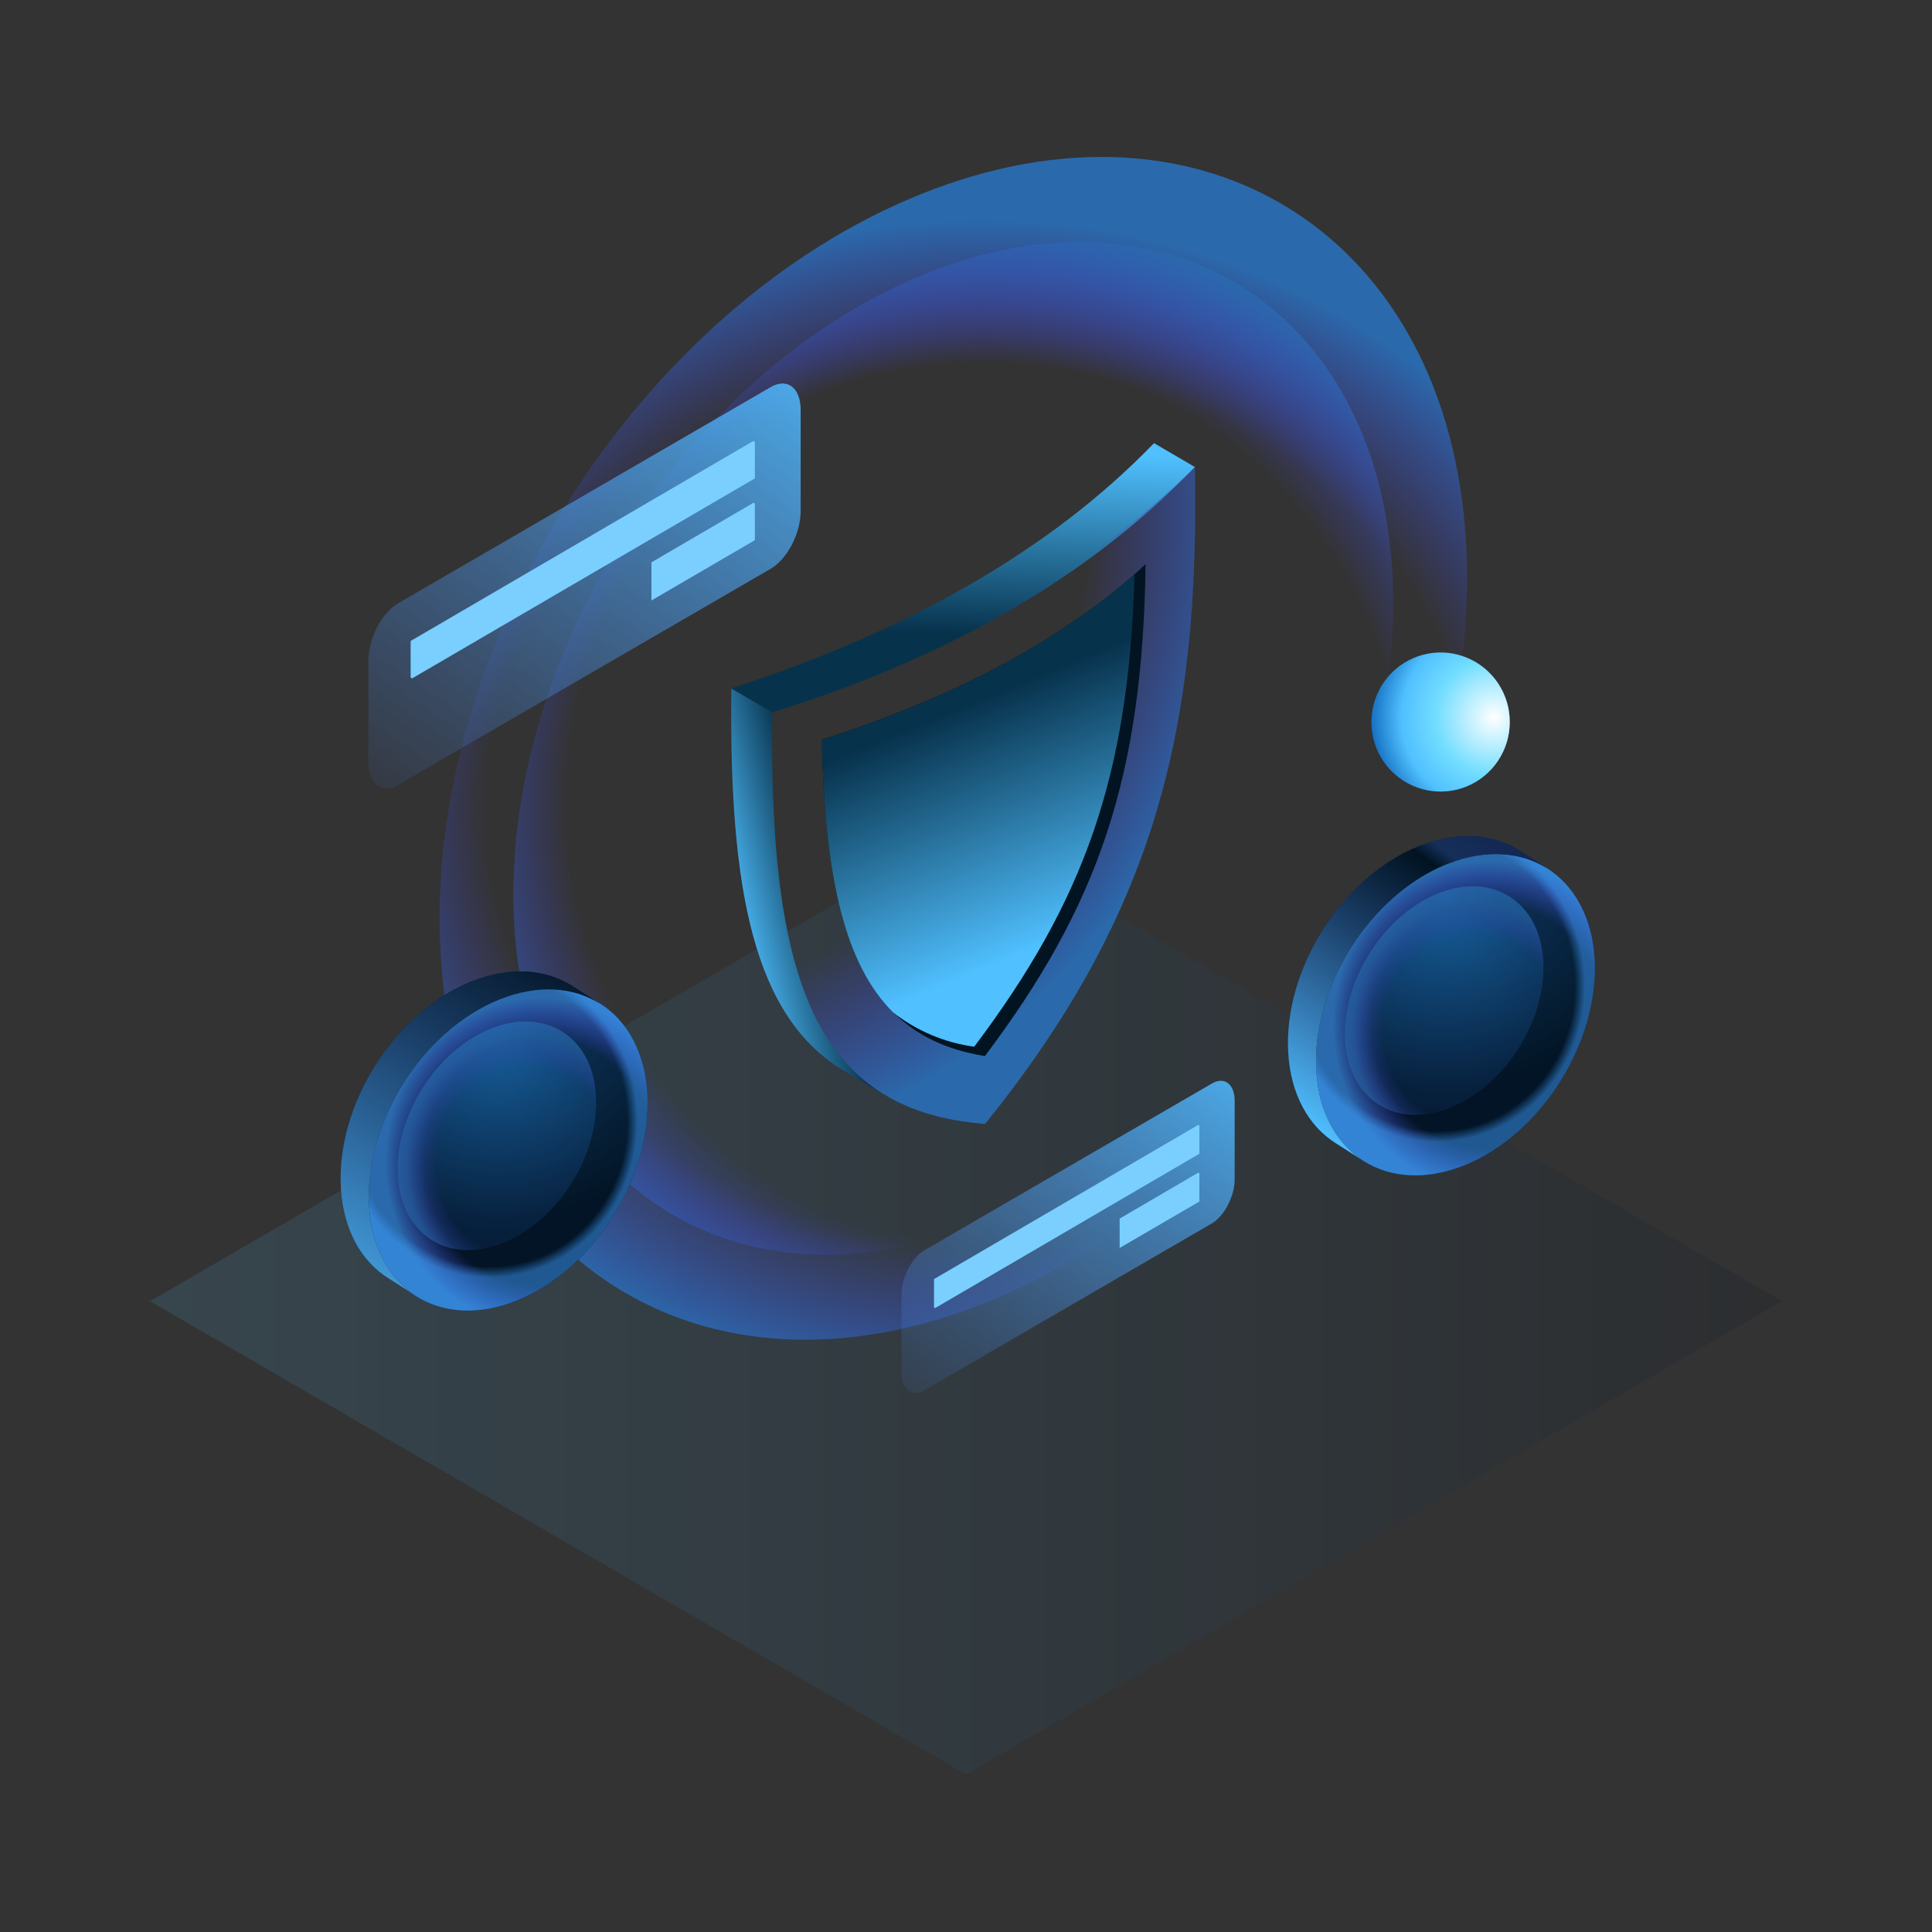 <svg width="1920" height="1920" viewBox="0 0 1920 1920" fill="none" xmlns="http://www.w3.org/2000/svg">
<rect x="0" y="0" width="1920" height="1920" fill="#333333" stroke="none"/>
<rect width="1920" height="1920" />
<path opacity="0.25" d="M959.901 1763.22L1770.8 1293.08L959.901 822.943L149 1293.08L959.901 1763.22Z" fill="url(#paint0_linear_11_2454)"/>
<g clip-path="url(#clip0_11_2454)">
<path d="M437.936 948.747C455.987 1252.83 698.727 1407.58 980.089 1294.3C1261.45 1181.01 1475.02 842.721 1456.97 538.638C1438.92 234.555 1196.24 79.806 914.82 193.089C633.4 306.371 419.886 644.606 437.936 948.747Z" fill="url(#paint1_radial_11_2454)"/>
<path d="M511.113 919.26C526.586 1179.69 734.599 1312.21 975.276 1215.28C1215.95 1118.35 1399.33 828.553 1383.68 568.124C1368.04 307.695 1160.2 175.235 919.519 272.161C678.842 369.088 495.699 658.889 511.113 919.26Z" fill="url(#paint2_radial_11_2454)"/>
<path d="M881.125 1088.98L840.439 1065.2C748.753 1011.81 724.456 884.475 726.806 683.941L767.491 707.727C765.142 908.376 789.725 1035.77 881.125 1088.98Z" fill="url(#paint3_linear_11_2454)"/>
<path d="M767.491 707.899L726.806 684.114C901.067 627.444 1043.35 547.622 1146.84 440.387L1187.53 464.172C1078.14 577.57 935.278 655.837 767.491 707.899Z" fill="url(#paint4_linear_11_2454)"/>
<path d="M1187.53 464.172C1192 718.726 1151.03 903.71 979.001 1116.91C806.286 1103.73 764.454 966.773 767.492 708.014C939.251 650.807 1079.26 569.526 1187.53 464.172Z" fill="url(#paint5_radial_11_2454)"/>
<path d="M1138.48 560.638C1135.56 773.323 1090.92 900.428 978.771 1049.53C941.18 1043.37 911.038 1029.49 887.543 1005.82C840.439 959.056 819.466 873.82 816.773 735.14C945.535 693.674 1048.57 639.768 1127.48 570.659C1131.2 567.261 1135.04 564.036 1138.48 560.638Z" fill="#021421"/>
<path d="M1127.48 570.658C1122.09 771.768 1076.88 895.82 968.17 1040.2C938.759 1036.23 910.93 1024.47 887.543 1006.11C840.439 959.343 819.466 874.108 816.773 735.428C945.535 693.674 1048.57 639.768 1127.48 570.658Z" fill="url(#paint6_linear_11_2454)"/>
<path d="M1383.11 766.47C1392.73 776.111 1404.99 782.669 1418.32 785.316C1431.65 787.964 1445.47 786.581 1458.02 781.343C1470.57 776.105 1481.3 767.247 1488.84 755.888C1496.39 744.528 1500.41 731.175 1500.41 717.517C1500.41 703.859 1496.39 690.506 1488.84 679.147C1481.3 667.787 1470.57 658.929 1458.02 653.691C1445.47 648.453 1431.65 647.071 1418.32 649.718C1404.99 652.365 1392.73 658.923 1383.11 668.564C1376.7 674.985 1371.61 682.614 1368.14 691.014C1364.67 699.415 1362.88 708.421 1362.88 717.517C1362.88 726.613 1364.67 735.619 1368.14 744.02C1371.61 752.42 1376.7 760.049 1383.11 766.47V766.47Z" fill="url(#paint7_radial_11_2454)"/>
<path d="M1383.11 766.47C1392.73 776.111 1404.99 782.669 1418.32 785.316C1431.65 787.964 1445.47 786.581 1458.02 781.343C1470.57 776.105 1481.3 767.247 1488.84 755.888C1496.39 744.528 1500.41 731.175 1500.41 717.517C1500.41 703.859 1496.39 690.506 1488.84 679.147C1481.3 667.787 1470.57 658.929 1458.02 653.691C1445.47 648.453 1431.65 647.071 1418.32 649.718C1404.99 652.365 1392.73 658.923 1383.11 668.564C1376.7 674.985 1371.61 682.614 1368.14 691.014C1364.67 699.415 1362.88 708.421 1362.88 717.517C1362.88 726.613 1364.67 735.619 1368.14 744.02C1371.61 752.42 1376.7 760.049 1383.11 766.47V766.47Z" fill="url(#paint8_radial_11_2454)"/>
<path d="M366.363 1198.41C371.234 1281.05 437.191 1323.09 513.692 1292.34C590.193 1261.58 647.955 1169.61 643.256 1086.97C638.557 1004.32 572.371 962.281 495.928 993.035C419.484 1023.79 361.435 1115.76 366.363 1198.41Z" fill="#021425"/>
<path d="M366.363 1198.41C371.234 1281.05 437.191 1323.09 513.692 1292.34C590.193 1261.58 647.955 1169.61 643.256 1086.97C638.557 1004.32 572.371 962.281 495.928 993.035C419.484 1023.79 361.435 1115.76 366.363 1198.41Z" fill="url(#paint9_radial_11_2454)"/>
<path d="M366.363 1198.41C371.234 1281.05 437.191 1323.09 513.692 1292.34C590.193 1261.58 647.955 1169.61 643.256 1086.97C638.557 1004.32 572.371 962.281 495.928 993.035C419.484 1023.79 361.435 1115.76 366.363 1198.41Z" fill="url(#paint10_radial_11_2454)"/>
<path d="M366.363 1198.41C371.234 1281.05 437.191 1323.09 513.692 1292.34C590.193 1261.58 647.955 1169.61 643.256 1086.97C638.557 1004.32 572.371 962.281 495.928 993.035C419.484 1023.79 361.435 1115.76 366.363 1198.41Z" fill="url(#paint11_radial_11_2454)" fill-opacity="0.5"/>
<g opacity="0.75">
<path opacity="0.75" d="M395.359 1168.46C398.855 1227.2 445.729 1257.09 500.111 1235.21C554.492 1213.32 595.694 1147.96 592.256 1088.98C588.818 1030.01 541.828 1000.58 487.504 1022.46C433.18 1044.35 391.864 1109.72 395.359 1168.46Z" fill="url(#paint12_radial_11_2454)"/>
<path opacity="0.75" d="M395.359 1168.46C398.855 1227.2 445.729 1257.09 500.111 1235.21C554.492 1213.32 595.694 1147.96 592.256 1088.98C588.818 1030.01 541.828 1000.58 487.504 1022.46C433.18 1044.35 391.864 1109.72 395.359 1168.46Z" fill="url(#paint13_radial_11_2454)"/>
</g>
<path d="M366.765 1198.41C369.229 1240.04 387.165 1271.37 414.155 1288.25L386.248 1270.45C359.258 1253.69 341.264 1222.36 338.8 1180.73C333.93 1098.14 391.921 1006.22 468.365 975.469C506.93 959.977 542.86 962.914 569.506 980.307L597.413 998.103C570.71 980.825 534.837 977.773 496.329 993.265C419.886 1024.02 361.837 1115.93 366.765 1198.41Z" fill="#011321"/>
<path d="M366.765 1198.41C369.229 1240.04 387.165 1271.37 414.155 1288.25L386.248 1270.45C359.258 1253.69 341.264 1222.36 338.8 1180.73C333.93 1098.14 391.921 1006.22 468.365 975.469C506.93 959.977 542.86 962.914 569.506 980.307L597.413 998.103C570.71 980.825 534.837 977.773 496.329 993.265C419.886 1024.02 361.837 1115.93 366.765 1198.41Z" fill="url(#paint14_linear_11_2454)"/>
<path d="M366.363 1198.41C371.234 1281.05 437.191 1323.09 513.692 1292.34C590.193 1261.58 647.955 1169.61 643.256 1086.97C638.557 1004.32 572.371 962.281 495.928 993.035C419.484 1023.79 361.435 1115.76 366.363 1198.41Z" fill="#021425"/>
<path d="M366.363 1198.41C371.234 1281.05 437.191 1323.09 513.692 1292.34C590.193 1261.58 647.955 1169.61 643.256 1086.97C638.557 1004.32 572.371 962.281 495.928 993.035C419.484 1023.79 361.435 1115.76 366.363 1198.41Z" fill="url(#paint15_radial_11_2454)"/>
<path d="M366.363 1198.41C371.234 1281.05 437.191 1323.09 513.692 1292.34C590.193 1261.58 647.955 1169.61 643.256 1086.97C638.557 1004.32 572.371 962.281 495.928 993.035C419.484 1023.79 361.435 1115.76 366.363 1198.41Z" fill="url(#paint16_radial_11_2454)"/>
<path d="M366.363 1198.41C371.234 1281.05 437.191 1323.09 513.692 1292.34C590.193 1261.58 647.955 1169.61 643.256 1086.97C638.557 1004.32 572.371 962.281 495.928 993.035C419.484 1023.79 361.435 1115.76 366.363 1198.41Z" fill="url(#paint17_radial_11_2454)" fill-opacity="0.5"/>
<g opacity="0.75">
<path opacity="0.75" d="M395.359 1168.46C398.855 1227.2 445.729 1257.09 500.111 1235.21C554.492 1213.32 595.694 1147.96 592.256 1088.98C588.818 1030.01 541.828 1000.58 487.504 1022.46C433.18 1044.35 391.864 1109.72 395.359 1168.46Z" fill="url(#paint18_radial_11_2454)"/>
<path opacity="0.75" d="M395.359 1168.46C398.855 1227.2 445.729 1257.09 500.111 1235.21C554.492 1213.32 595.694 1147.96 592.256 1088.98C588.818 1030.01 541.828 1000.58 487.504 1022.46C433.18 1044.35 391.864 1109.72 395.359 1168.46Z" fill="url(#paint19_radial_11_2454)"/>
</g>
<path d="M366.765 1198.41C369.229 1240.04 387.165 1271.37 414.155 1288.25L386.248 1270.45C359.258 1253.69 341.264 1222.36 338.8 1180.73C333.93 1098.14 391.921 1006.22 468.365 975.469C506.93 959.977 542.86 962.914 569.506 980.307L597.413 998.103C570.71 980.825 534.837 977.773 496.329 993.265C419.886 1024.02 361.837 1115.93 366.765 1198.41Z" fill="#011321"/>
<path d="M366.765 1198.41C369.229 1240.04 387.165 1271.37 414.155 1288.25L386.248 1270.45C359.258 1253.69 341.264 1222.36 338.8 1180.73C333.93 1098.14 391.921 1006.22 468.365 975.469C506.93 959.977 542.86 962.914 569.506 980.307L597.413 998.103C570.71 980.825 534.837 977.773 496.329 993.265C419.886 1024.02 361.837 1115.93 366.765 1198.41Z" fill="url(#paint20_linear_11_2454)"/>
<path d="M1307.81 1063.93C1312.68 1146.57 1378.64 1188.62 1455.08 1158.09C1531.53 1127.57 1589.57 1035.36 1584.65 952.778C1579.72 870.192 1513.82 827.862 1437.38 858.616C1360.93 889.37 1302.88 981.286 1307.81 1063.93Z" fill="#021425"/>
<path d="M1307.81 1063.93C1312.68 1146.57 1378.64 1188.62 1455.08 1158.09C1531.53 1127.57 1589.57 1035.36 1584.65 952.778C1579.72 870.192 1513.82 827.862 1437.38 858.616C1360.93 889.37 1302.88 981.286 1307.81 1063.93Z" fill="url(#paint21_radial_11_2454)"/>
<path d="M1307.81 1063.93C1312.68 1146.57 1378.64 1188.62 1455.08 1158.09C1531.53 1127.57 1589.57 1035.36 1584.65 952.778C1579.72 870.192 1513.82 827.862 1437.38 858.616C1360.93 889.37 1302.88 981.286 1307.81 1063.93Z" fill="url(#paint22_radial_11_2454)"/>
<path d="M1307.81 1063.93C1312.68 1146.57 1378.64 1188.62 1455.08 1158.09C1531.53 1127.57 1589.57 1035.36 1584.65 952.778C1579.72 870.192 1513.82 827.862 1437.38 858.616C1360.93 889.37 1302.88 981.286 1307.81 1063.93Z" fill="url(#paint23_radial_11_2454)" fill-opacity="0.5"/>
<g opacity="0.75">
<path opacity="0.75" d="M1336.81 1034.04C1340.25 1092.78 1387.18 1122.67 1441.5 1100.79C1495.83 1078.9 1537.14 1013.54 1533.65 954.794C1530.15 896.05 1483.28 866.16 1428.89 888.045C1374.51 909.93 1333.31 975.296 1336.81 1034.04Z" fill="url(#paint24_radial_11_2454)"/>
<path opacity="0.75" d="M1336.81 1034.04C1340.25 1092.78 1387.18 1122.67 1441.5 1100.79C1495.83 1078.9 1537.14 1013.54 1533.65 954.794C1530.15 896.05 1483.28 866.16 1428.89 888.045C1374.51 909.93 1333.31 975.296 1336.81 1034.04Z" fill="url(#paint25_radial_11_2454)"/>
</g>
<path d="M1308.15 1064.16C1310.62 1105.74 1328.61 1137.07 1355.6 1154L1327.64 1136.21C1300.65 1119.28 1282.71 1087.95 1280.25 1046.31C1275.32 963.721 1333.37 871.805 1409.81 841.051C1448.32 825.501 1484.31 828.496 1510.9 845.831L1538.86 863.684C1512.1 846.407 1476.28 843.354 1437.72 858.846C1361.28 889.6 1303.28 981.516 1308.15 1064.16Z" fill="#011321"/>
<path d="M1308.15 1064.16C1310.62 1105.74 1328.61 1137.07 1355.6 1154L1327.64 1136.21C1300.65 1119.28 1282.71 1087.95 1280.25 1046.31C1275.32 963.721 1333.37 871.805 1409.81 841.051C1448.32 825.501 1484.31 828.496 1510.9 845.831L1538.86 863.684C1512.1 846.407 1476.28 843.354 1437.72 858.846C1361.28 889.6 1303.28 981.516 1308.15 1064.16Z" fill="url(#paint26_linear_11_2454)"/>
<path d="M1307.81 1063.93C1312.68 1146.57 1378.64 1188.62 1455.08 1158.09C1531.53 1127.57 1589.57 1035.36 1584.65 952.778C1579.72 870.192 1513.82 827.862 1437.38 858.616C1360.93 889.37 1302.88 981.286 1307.81 1063.93Z" fill="#021425"/>
<path d="M1307.81 1063.93C1312.68 1146.57 1378.64 1188.62 1455.08 1158.09C1531.53 1127.57 1589.57 1035.36 1584.65 952.778C1579.72 870.192 1513.82 827.862 1437.38 858.616C1360.93 889.37 1302.88 981.286 1307.81 1063.93Z" fill="url(#paint27_radial_11_2454)"/>
<path d="M1307.81 1063.93C1312.68 1146.57 1378.64 1188.62 1455.08 1158.09C1531.53 1127.57 1589.57 1035.36 1584.65 952.778C1579.72 870.192 1513.82 827.862 1437.38 858.616C1360.93 889.37 1302.88 981.286 1307.81 1063.93Z" fill="url(#paint28_radial_11_2454)"/>
<path d="M1307.81 1063.93C1312.68 1146.57 1378.64 1188.62 1455.08 1158.09C1531.53 1127.57 1589.57 1035.36 1584.65 952.778C1579.72 870.192 1513.82 827.862 1437.38 858.616C1360.93 889.37 1302.88 981.286 1307.81 1063.93Z" fill="url(#paint29_radial_11_2454)" fill-opacity="0.5"/>
<g opacity="0.75">
<path opacity="0.75" d="M1336.81 1034.04C1340.25 1092.78 1387.18 1122.67 1441.5 1100.79C1495.83 1078.9 1537.14 1013.54 1533.65 954.794C1530.15 896.05 1483.28 866.16 1428.89 888.045C1374.51 909.93 1333.31 975.296 1336.81 1034.04Z" fill="url(#paint30_radial_11_2454)"/>
<path opacity="0.75" d="M1336.81 1034.04C1340.25 1092.78 1387.18 1122.67 1441.5 1100.79C1495.83 1078.9 1537.14 1013.54 1533.65 954.794C1530.15 896.05 1483.28 866.16 1428.89 888.045C1374.51 909.93 1333.31 975.296 1336.81 1034.04Z" fill="url(#paint31_radial_11_2454)"/>
</g>
<path d="M1308.15 1064.16C1310.62 1105.74 1328.61 1137.07 1355.6 1154L1327.64 1136.21C1300.65 1119.28 1282.71 1087.95 1280.25 1046.31C1275.32 963.721 1333.37 871.805 1409.81 841.051C1448.32 825.501 1484.31 828.496 1510.9 845.831L1538.86 863.684C1512.1 846.407 1476.28 843.354 1437.72 858.846C1361.28 889.6 1303.28 981.516 1308.15 1064.16Z" fill="#011321"/>
<path d="M1308.15 1064.16C1310.62 1105.74 1328.61 1137.07 1355.6 1154L1327.64 1136.21C1300.65 1119.28 1282.71 1087.95 1280.25 1046.31C1275.32 963.721 1333.37 871.805 1409.81 841.051C1448.32 825.501 1484.31 828.496 1510.9 845.831L1538.86 863.684C1512.1 846.407 1476.28 843.354 1437.72 858.846C1361.28 889.6 1303.28 981.516 1308.15 1064.16Z" fill="url(#paint32_linear_11_2454)"/>
<path d="M395.818 779.889L765.887 565.245C782.333 555.685 795.685 530.114 795.685 508.057V407.329C795.685 385.272 782.333 375.193 765.887 384.696L395.818 599.455C379.372 608.957 366.077 634.585 366.077 656.585V757.371C366.192 779.313 379.486 789.507 395.818 779.889Z" fill="url(#paint33_linear_11_2454)"/>
<path d="M408.081 673.344L409.513 674.208L750.186 475.402V439.062L748.753 438.198L408.081 637.004V673.344Z" fill="#7ACFFF"/>
<path d="M647.382 558.853V596.748L750.186 536.795V500.397L748.81 499.648L647.382 558.853Z" fill="#7ACFFF"/>
<path d="M918.889 1381.43L1204.09 1215.97C1216.75 1208.6 1227.01 1188.85 1227.01 1171.86V1094.22C1227.01 1077.23 1216.75 1069.4 1204.09 1076.95L918.889 1242.41C906.167 1249.78 895.967 1269.53 895.967 1286.52V1364.15C895.91 1380.97 906.167 1388.8 918.889 1381.43Z" fill="url(#paint34_linear_11_2454)"/>
<path d="M928.229 1299.31L929.318 1299.94L1191.94 1146.57V1118.53L1190.85 1117.89L928.229 1271.14V1299.31Z" fill="#7ACFFF"/>
<path d="M1112.69 1211.02V1240.22L1191.94 1194.03V1165.98L1190.91 1165.35L1112.69 1211.02Z" fill="#7ACFFF"/>
</g>
<defs>
<linearGradient id="paint0_linear_11_2454" x1="149" y1="1293.08" x2="1770.8" y2="1293.08" gradientUnits="userSpaceOnUse">
<stop stop-color="#50C0FF" stop-opacity="0.5"/>
<stop offset="1" stop-color="#000B1B" stop-opacity="0.57"/>
</linearGradient>
<radialGradient id="paint1_radial_11_2454" cx="0" cy="0" r="1" gradientUnits="userSpaceOnUse" gradientTransform="translate(974.785 801.601) rotate(88.687) scale(583.03 657.597)">
<stop stop-color="#2A6AAC" stop-opacity="0"/>
<stop offset="0.75" stop-color="#4441CB" stop-opacity="0"/>
<stop offset="1" stop-color="#2A6AAC"/>
</radialGradient>
<radialGradient id="paint2_radial_11_2454" cx="0" cy="0" r="1" gradientUnits="userSpaceOnUse" gradientTransform="translate(979.685 797.77) rotate(88.687) scale(585.381 552.631)">
<stop stop-color="#2A6AAC" stop-opacity="0"/>
<stop offset="0.75" stop-color="#4441CB" stop-opacity="0"/>
<stop offset="1" stop-color="#2A6AAC"/>
</radialGradient>
<linearGradient id="paint3_linear_11_2454" x1="692.767" y1="914.826" x2="817.019" y2="883.618" gradientUnits="userSpaceOnUse">
<stop stop-color="#50C0FF"/>
<stop offset="0.27" stop-color="#50C0FF"/>
<stop offset="1" stop-color="#07324C"/>
</linearGradient>
<linearGradient id="paint4_linear_11_2454" x1="962.841" y1="380.549" x2="955.49" y2="629.515" gradientUnits="userSpaceOnUse">
<stop stop-color="#50C0FF"/>
<stop offset="0.27" stop-color="#50C0FF"/>
<stop offset="1" stop-color="#07324C"/>
</linearGradient>
<radialGradient id="paint5_radial_11_2454" cx="0" cy="0" r="1" gradientUnits="userSpaceOnUse" gradientTransform="translate(589.735 505.811) rotate(180) scale(655.443 658.732)">
<stop stop-color="#2A6AAC" stop-opacity="0"/>
<stop offset="0.75" stop-color="#4441CB" stop-opacity="0"/>
<stop offset="1" stop-color="#2A6AAC"/>
</radialGradient>
<linearGradient id="paint6_linear_11_2454" x1="1093.09" y1="1015.61" x2="963.165" y2="699.889" gradientUnits="userSpaceOnUse">
<stop stop-color="#50C0FF"/>
<stop offset="0.27" stop-color="#50C0FF"/>
<stop offset="1" stop-color="#07324C"/>
</linearGradient>
<radialGradient id="paint7_radial_11_2454" cx="0" cy="0" r="1" gradientUnits="userSpaceOnUse" gradientTransform="translate(1382.98 649.122) rotate(45.143) scale(114.248 114.247)">
<stop stop-color="white" stop-opacity="0"/>
<stop offset="0.67" stop-color="#3E9DFF" stop-opacity="0"/>
<stop offset="1" stop-color="#3E9DFF" stop-opacity="0.43"/>
</radialGradient>
<radialGradient id="paint8_radial_11_2454" cx="0" cy="0" r="1" gradientUnits="userSpaceOnUse" gradientTransform="translate(1484.73 712.671) rotate(-149.886) scale(125.683 125.997)">
<stop stop-color="white"/>
<stop offset="0.46" stop-color="#72DDFF"/>
<stop offset="0.73" stop-color="#50C0FF"/>
<stop offset="1" stop-color="#0E67BA"/>
</radialGradient>
<radialGradient id="paint9_radial_11_2454" cx="0" cy="0" r="1" gradientUnits="userSpaceOnUse" gradientTransform="translate(494.069 958.784) rotate(86.606) scale(256.149 241.828)">
<stop stop-color="#133A74"/>
<stop offset="1" stop-color="#134974" stop-opacity="0"/>
</radialGradient>
<radialGradient id="paint10_radial_11_2454" cx="0" cy="0" r="1" gradientUnits="userSpaceOnUse" gradientTransform="translate(537.725 1155.13) rotate(86.61) scale(164.337 155.153)">
<stop stop-color="#2A6AAC" stop-opacity="0"/>
<stop offset="0.75" stop-color="#4441CB" stop-opacity="0"/>
<stop offset="1" stop-color="#2A6AAC"/>
</radialGradient>
<radialGradient id="paint11_radial_11_2454" cx="0" cy="0" r="1" gradientUnits="userSpaceOnUse" gradientTransform="translate(485.916 1113.05) rotate(86.604) scale(156.705 147.929)">
<stop stop-color="white" stop-opacity="0"/>
<stop offset="0.93" stop-color="#3E9DFF" stop-opacity="0"/>
<stop offset="1" stop-color="#3E9DFF"/>
</radialGradient>
<radialGradient id="paint12_radial_11_2454" cx="0" cy="0" r="1" gradientUnits="userSpaceOnUse" gradientTransform="translate(494.44 1024.19) rotate(85.547) scale(220.819 208.495)">
<stop stop-color="#1D88D5"/>
<stop offset="1" stop-color="#133A74" stop-opacity="0.41"/>
</radialGradient>
<radialGradient id="paint13_radial_11_2454" cx="0" cy="0" r="1" gradientUnits="userSpaceOnUse" gradientTransform="translate(523.562 1155.81) rotate(88.687) scale(126.95 119.848)">
<stop stop-color="#2A6AAC" stop-opacity="0"/>
<stop offset="0.75" stop-color="#4441CB" stop-opacity="0"/>
<stop offset="1" stop-color="#2A6AAC"/>
</radialGradient>
<linearGradient id="paint14_linear_11_2454" x1="345.39" y1="1244.65" x2="544.27" y2="954.165" gradientUnits="userSpaceOnUse">
<stop stop-color="#50C0FF"/>
<stop offset="0.81" stop-color="#4982EE" stop-opacity="0"/>
<stop offset="0.86" stop-color="#4877EB" stop-opacity="0.28"/>
<stop offset="1" stop-color="#455FE4" stop-opacity="0.25"/>
</linearGradient>
<radialGradient id="paint15_radial_11_2454" cx="0" cy="0" r="1" gradientUnits="userSpaceOnUse" gradientTransform="translate(494.069 958.784) rotate(86.606) scale(256.149 241.828)">
<stop stop-color="#133A74"/>
<stop offset="1" stop-color="#134974" stop-opacity="0"/>
</radialGradient>
<radialGradient id="paint16_radial_11_2454" cx="0" cy="0" r="1" gradientUnits="userSpaceOnUse" gradientTransform="translate(537.725 1155.13) rotate(86.61) scale(164.337 155.153)">
<stop stop-color="#2A6AAC" stop-opacity="0"/>
<stop offset="0.75" stop-color="#4441CB" stop-opacity="0"/>
<stop offset="1" stop-color="#2A6AAC"/>
</radialGradient>
<radialGradient id="paint17_radial_11_2454" cx="0" cy="0" r="1" gradientUnits="userSpaceOnUse" gradientTransform="translate(485.916 1113.05) rotate(86.604) scale(156.705 147.929)">
<stop stop-color="white" stop-opacity="0"/>
<stop offset="0.93" stop-color="#3E9DFF" stop-opacity="0"/>
<stop offset="1" stop-color="#3E9DFF"/>
</radialGradient>
<radialGradient id="paint18_radial_11_2454" cx="0" cy="0" r="1" gradientUnits="userSpaceOnUse" gradientTransform="translate(494.44 1024.19) rotate(85.547) scale(220.819 208.495)">
<stop stop-color="#1D88D5"/>
<stop offset="1" stop-color="#133A74" stop-opacity="0.41"/>
</radialGradient>
<radialGradient id="paint19_radial_11_2454" cx="0" cy="0" r="1" gradientUnits="userSpaceOnUse" gradientTransform="translate(523.562 1155.81) rotate(88.687) scale(126.95 119.848)">
<stop stop-color="#2A6AAC" stop-opacity="0"/>
<stop offset="0.75" stop-color="#4441CB" stop-opacity="0"/>
<stop offset="1" stop-color="#2A6AAC"/>
</radialGradient>
<linearGradient id="paint20_linear_11_2454" x1="307.913" y1="1325.22" x2="603.359" y2="835.502" gradientUnits="userSpaceOnUse">
<stop stop-color="#50C0FF"/>
<stop offset="0.81" stop-color="#4982EE" stop-opacity="0"/>
<stop offset="0.86" stop-color="#4877EB" stop-opacity="0.28"/>
<stop offset="1" stop-color="#455FE4" stop-opacity="0.25"/>
</linearGradient>
<radialGradient id="paint21_radial_11_2454" cx="0" cy="0" r="1" gradientUnits="userSpaceOnUse" gradientTransform="translate(1432.81 826.515) rotate(86.606) scale(256.149 241.828)">
<stop stop-color="#133A74"/>
<stop offset="1" stop-color="#134974" stop-opacity="0"/>
</radialGradient>
<radialGradient id="paint22_radial_11_2454" cx="0" cy="0" r="1" gradientUnits="userSpaceOnUse" gradientTransform="translate(1479.51 1019.51) rotate(86.61) scale(164.337 155.153)">
<stop stop-color="#2A6AAC" stop-opacity="0"/>
<stop offset="0.75" stop-color="#4441CB" stop-opacity="0"/>
<stop offset="1" stop-color="#2A6AAC"/>
</radialGradient>
<radialGradient id="paint23_radial_11_2454" cx="0" cy="0" r="1" gradientUnits="userSpaceOnUse" gradientTransform="translate(1427.43 978.239) rotate(86.604) scale(156.705 147.929)">
<stop stop-color="white" stop-opacity="0"/>
<stop offset="0.93" stop-color="#3E9DFF" stop-opacity="0"/>
<stop offset="1" stop-color="#3E9DFF"/>
</radialGradient>
<radialGradient id="paint24_radial_11_2454" cx="0" cy="0" r="1" gradientUnits="userSpaceOnUse" gradientTransform="translate(1436.56 888.516) rotate(85.547) scale(220.819 208.494)">
<stop stop-color="#1D88D5"/>
<stop offset="1" stop-color="#133A74" stop-opacity="0.41"/>
</radialGradient>
<radialGradient id="paint25_radial_11_2454" cx="0" cy="0" r="1" gradientUnits="userSpaceOnUse" gradientTransform="translate(1464.03 1023.56) rotate(88.687) scale(126.95 119.848)">
<stop stop-color="#2A6AAC" stop-opacity="0"/>
<stop offset="0.75" stop-color="#4441CB" stop-opacity="0"/>
<stop offset="1" stop-color="#2A6AAC"/>
</radialGradient>
<linearGradient id="paint26_linear_11_2454" x1="1286.78" y1="1110.23" x2="1485.72" y2="819.747" gradientUnits="userSpaceOnUse">
<stop stop-color="#50C0FF"/>
<stop offset="0.81" stop-color="#4982EE" stop-opacity="0"/>
<stop offset="0.86" stop-color="#4877EB" stop-opacity="0.28"/>
<stop offset="1" stop-color="#455FE4" stop-opacity="0.25"/>
</linearGradient>
<radialGradient id="paint27_radial_11_2454" cx="0" cy="0" r="1" gradientUnits="userSpaceOnUse" gradientTransform="translate(1432.81 826.515) rotate(86.606) scale(256.149 241.828)">
<stop stop-color="#133A74"/>
<stop offset="1" stop-color="#134974" stop-opacity="0"/>
</radialGradient>
<radialGradient id="paint28_radial_11_2454" cx="0" cy="0" r="1" gradientUnits="userSpaceOnUse" gradientTransform="translate(1479.51 1019.51) rotate(86.61) scale(164.337 155.153)">
<stop stop-color="#2A6AAC" stop-opacity="0"/>
<stop offset="0.75" stop-color="#4441CB" stop-opacity="0"/>
<stop offset="1" stop-color="#2A6AAC"/>
</radialGradient>
<radialGradient id="paint29_radial_11_2454" cx="0" cy="0" r="1" gradientUnits="userSpaceOnUse" gradientTransform="translate(1427.43 978.239) rotate(86.604) scale(156.705 147.929)">
<stop stop-color="white" stop-opacity="0"/>
<stop offset="0.93" stop-color="#3E9DFF" stop-opacity="0"/>
<stop offset="1" stop-color="#3E9DFF"/>
</radialGradient>
<radialGradient id="paint30_radial_11_2454" cx="0" cy="0" r="1" gradientUnits="userSpaceOnUse" gradientTransform="translate(1436.56 888.516) rotate(85.547) scale(220.819 208.494)">
<stop stop-color="#1D88D5"/>
<stop offset="1" stop-color="#133A74" stop-opacity="0.41"/>
</radialGradient>
<radialGradient id="paint31_radial_11_2454" cx="0" cy="0" r="1" gradientUnits="userSpaceOnUse" gradientTransform="translate(1464.03 1023.56) rotate(88.687) scale(126.95 119.848)">
<stop stop-color="#2A6AAC" stop-opacity="0"/>
<stop offset="0.75" stop-color="#4441CB" stop-opacity="0"/>
<stop offset="1" stop-color="#2A6AAC"/>
</radialGradient>
<linearGradient id="paint32_linear_11_2454" x1="1286.78" y1="1110.23" x2="1485.72" y2="819.747" gradientUnits="userSpaceOnUse">
<stop stop-color="#50C0FF"/>
<stop offset="0.81" stop-color="#4982EE" stop-opacity="0"/>
<stop offset="0.86" stop-color="#4877EB" stop-opacity="0.28"/>
<stop offset="1" stop-color="#455FE4" stop-opacity="0.25"/>
</linearGradient>
<linearGradient id="paint33_linear_11_2454" x1="793.966" y1="271.759" x2="286.667" y2="1003.85" gradientUnits="userSpaceOnUse">
<stop stop-color="#50C0FF"/>
<stop offset="0.81" stop-color="#4982EE" stop-opacity="0"/>
<stop offset="0.86" stop-color="#4877EB" stop-opacity="0.28"/>
<stop offset="1" stop-color="#455FE4" stop-opacity="0.25"/>
</linearGradient>
<linearGradient id="paint34_linear_11_2454" x1="1225.69" y1="989.695" x2="834.648" y2="1554.11" gradientUnits="userSpaceOnUse">
<stop stop-color="#50C0FF"/>
<stop offset="0.81" stop-color="#4982EE" stop-opacity="0"/>
<stop offset="0.86" stop-color="#4877EB" stop-opacity="0.28"/>
<stop offset="1" stop-color="#455FE4" stop-opacity="0.25"/>
</linearGradient>
<clipPath id="clip0_11_2454">
<rect width="1246.42" height="1228.2" fill="white" transform="translate(338.514 156)"/>
</clipPath>
</defs>
</svg>

